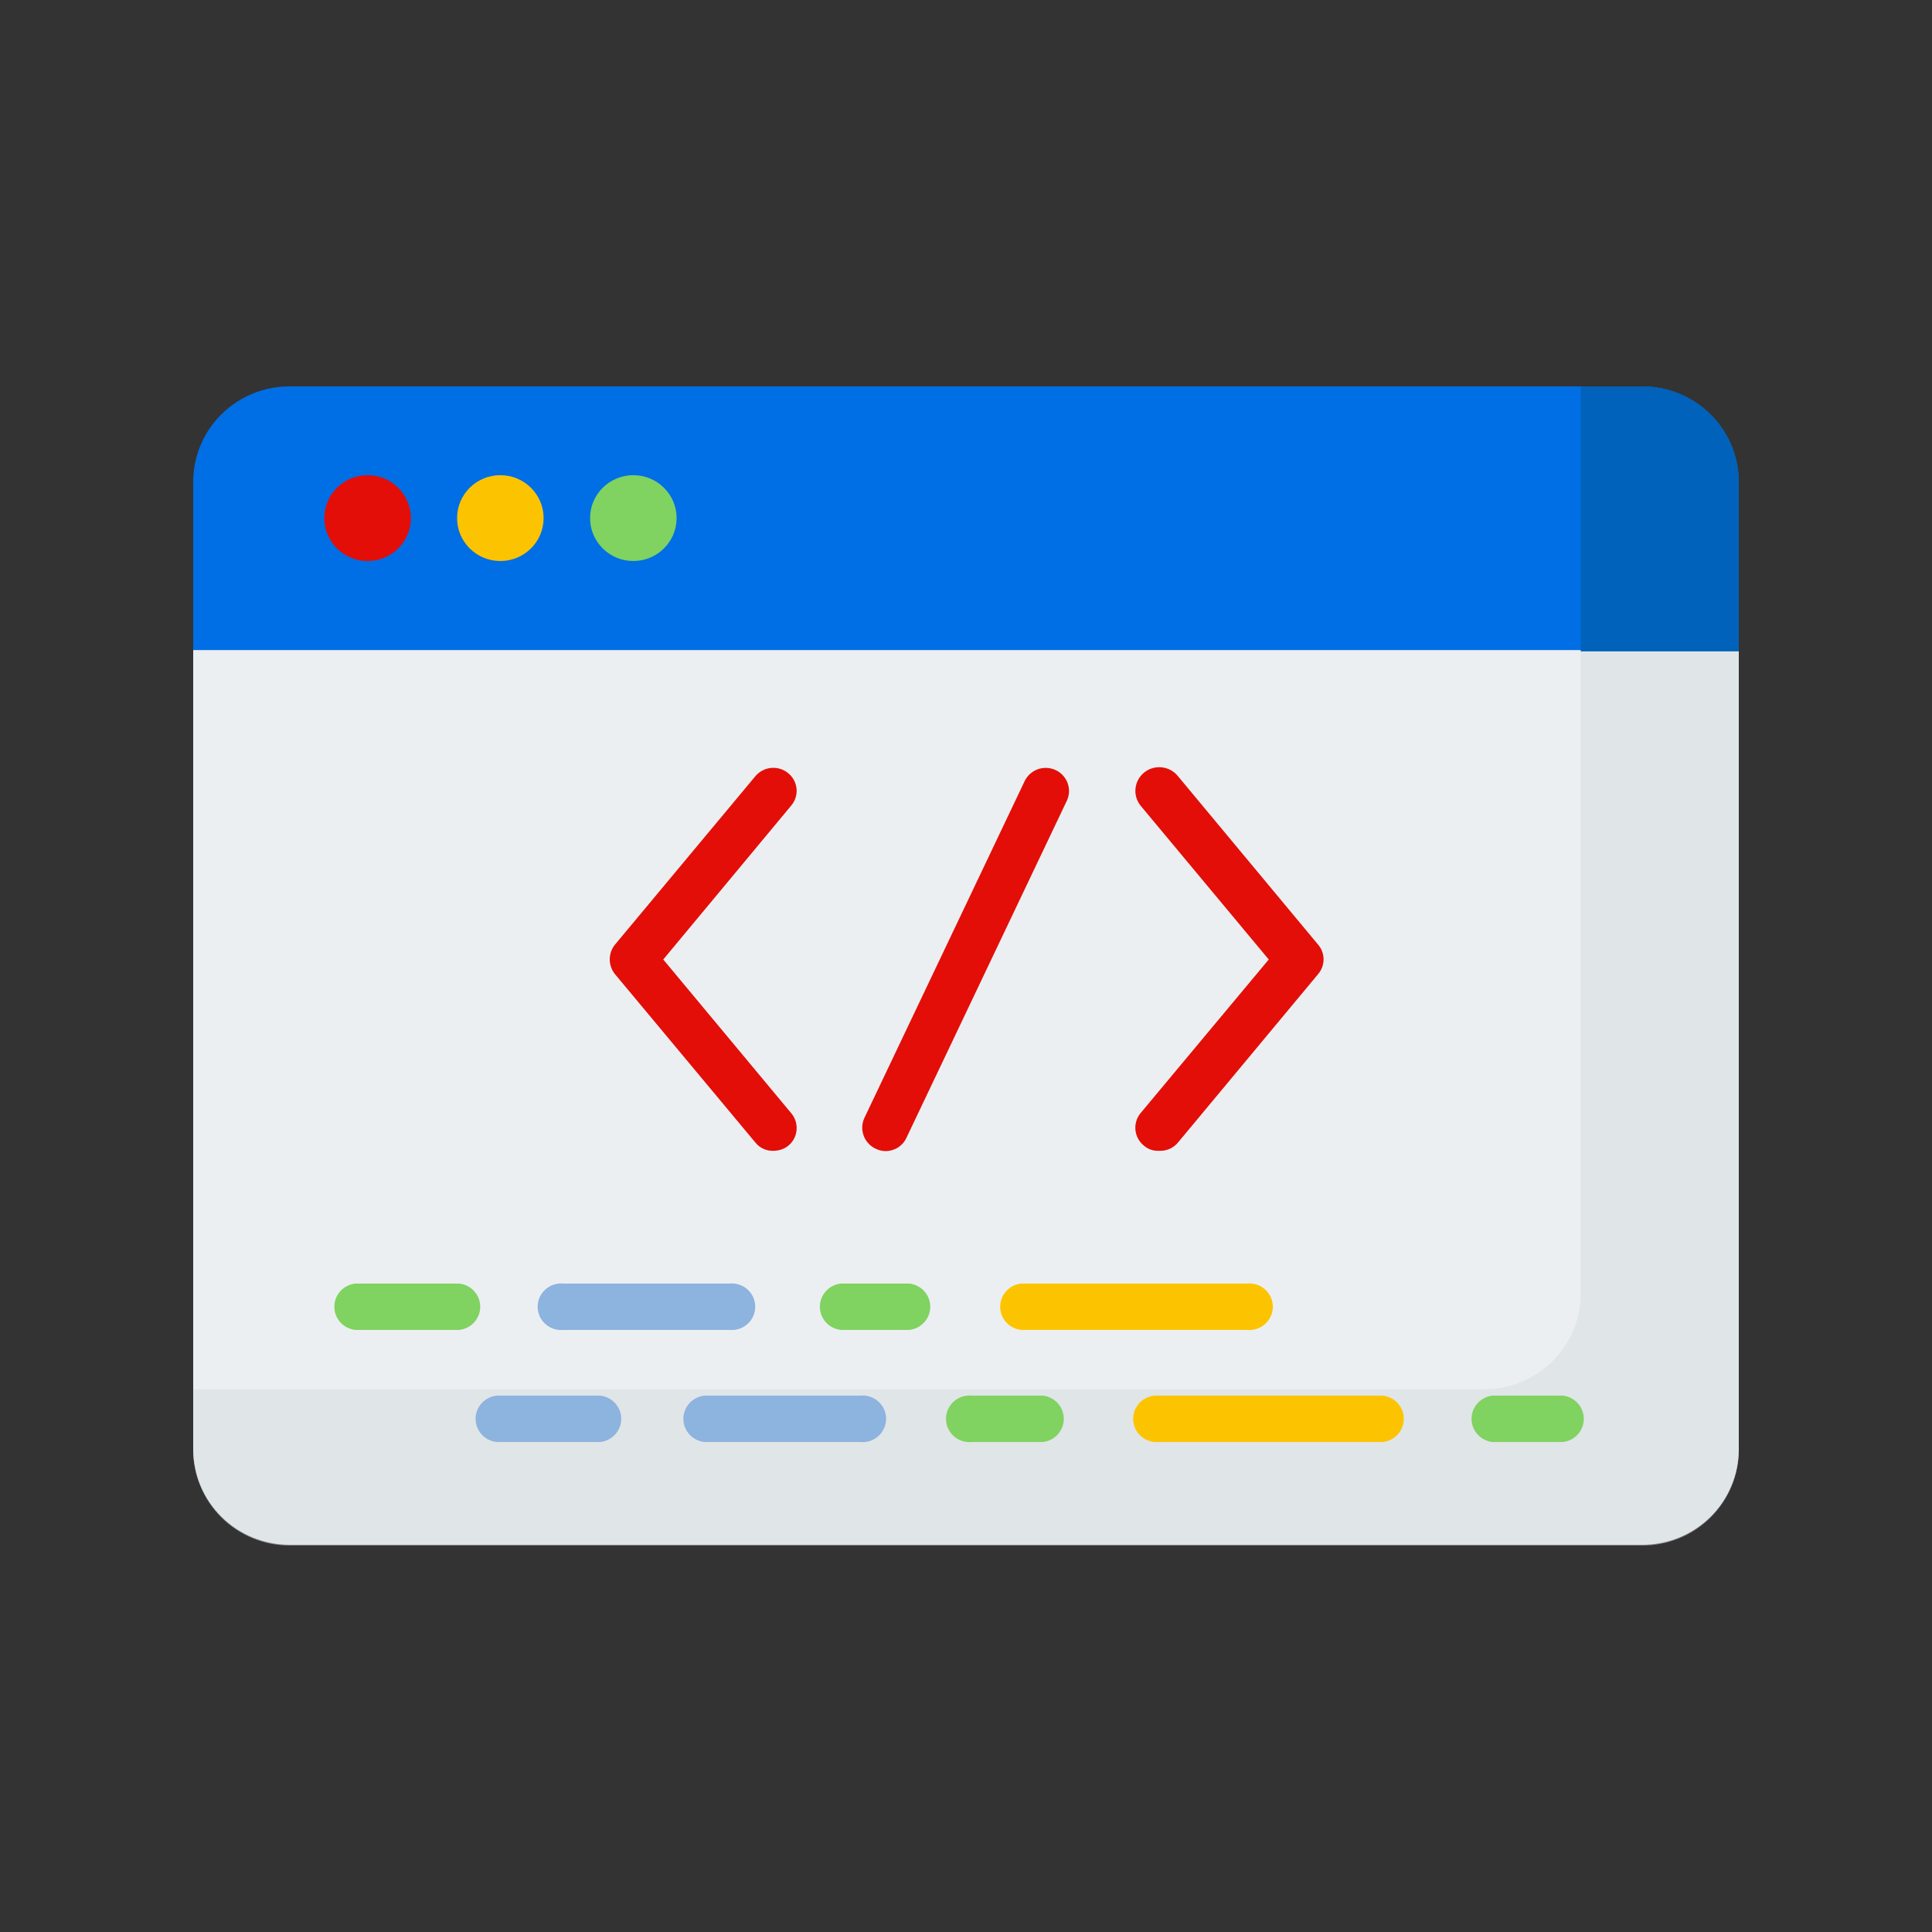 <svg width="60" height="60" viewBox="0 0 60 60" fill="none" xmlns="http://www.w3.org/2000/svg">
<rect x="0" y="0" width="60" height="60" fill="#333333" stroke="none"/>
<path d="M6.481 19.323L6 20.188V45.005C6 45.791 6.314 46.545 6.874 47.102C7.434 47.659 8.193 47.973 8.986 47.975H50.989C51.384 47.977 51.775 47.902 52.14 47.754C52.505 47.606 52.837 47.387 53.117 47.111C53.397 46.835 53.619 46.507 53.77 46.145C53.922 45.784 54 45.396 54 45.005V20.188L53.519 19.323H6.481Z" fill="#ECEFF1"/>
<path d="M24.016 35.739C23.91 35.743 23.804 35.722 23.707 35.677C23.611 35.633 23.526 35.567 23.46 35.484L19.097 30.251C18.993 30.121 18.936 29.96 18.936 29.794C18.936 29.628 18.993 29.467 19.097 29.338L23.46 24.104C23.521 24.032 23.596 23.971 23.68 23.928C23.764 23.884 23.856 23.857 23.951 23.848C24.046 23.84 24.142 23.85 24.232 23.878C24.323 23.907 24.407 23.953 24.48 24.014C24.553 24.073 24.614 24.147 24.658 24.23C24.702 24.312 24.729 24.403 24.738 24.497C24.746 24.59 24.736 24.684 24.707 24.774C24.679 24.863 24.633 24.946 24.572 25.018L20.598 29.798L24.572 34.571C24.633 34.643 24.679 34.727 24.708 34.817C24.736 34.907 24.747 35.002 24.738 35.096C24.73 35.19 24.703 35.281 24.658 35.365C24.614 35.449 24.553 35.523 24.48 35.583C24.348 35.686 24.184 35.741 24.016 35.739Z" fill="#E30E08"/>
<path d="M35.984 35.739C35.814 35.747 35.647 35.688 35.52 35.575C35.373 35.454 35.28 35.281 35.262 35.093C35.243 34.905 35.3 34.717 35.42 34.571L39.402 29.798L35.42 25.018C35.298 24.865 35.242 24.67 35.265 24.477C35.288 24.283 35.387 24.106 35.541 23.985C35.695 23.864 35.891 23.808 36.086 23.831C36.281 23.853 36.46 23.951 36.582 24.104L40.936 29.338C41.045 29.465 41.105 29.627 41.105 29.794C41.105 29.962 41.045 30.123 40.936 30.251L36.582 35.484C36.514 35.566 36.429 35.631 36.333 35.675C36.237 35.719 36.132 35.741 36.026 35.739H35.984Z" fill="#E30E08"/>
<path d="M27.499 35.748C27.392 35.747 27.287 35.721 27.192 35.674C27.02 35.592 26.886 35.446 26.821 35.267C26.756 35.089 26.764 34.892 26.844 34.719L31.82 24.261C31.861 24.175 31.918 24.099 31.988 24.035C32.058 23.971 32.14 23.922 32.229 23.89C32.319 23.858 32.414 23.844 32.508 23.848C32.603 23.852 32.697 23.875 32.783 23.915C32.869 23.955 32.946 24.011 33.01 24.081C33.074 24.151 33.124 24.232 33.156 24.321C33.188 24.409 33.203 24.503 33.199 24.598C33.194 24.692 33.171 24.784 33.131 24.869L28.154 35.328C28.098 35.453 28.006 35.56 27.89 35.635C27.773 35.709 27.638 35.748 27.499 35.748Z" fill="#E30E08"/>
<g opacity="0.46">
<path d="M49.09 19.323V40.175C49.09 40.962 48.774 41.718 48.212 42.275C47.651 42.832 46.889 43.145 46.095 43.145H6V45.029C6 45.816 6.314 46.57 6.874 47.127C7.434 47.684 8.193 47.998 8.986 48H50.989C51.386 48.002 51.779 47.926 52.146 47.776C52.513 47.626 52.846 47.406 53.126 47.127C53.406 46.848 53.627 46.517 53.778 46.153C53.928 45.789 54.003 45.398 54 45.005V20.188L53.519 19.323H49.09Z" fill="#D2D9DC"/>
</g>
<path d="M50.989 12H8.986C8.593 12 8.204 12.077 7.841 12.226C7.479 12.376 7.149 12.595 6.872 12.871C6.594 13.146 6.374 13.474 6.225 13.834C6.075 14.195 5.999 14.581 6 14.971V20.188H54V14.971C54 14.579 53.922 14.191 53.77 13.83C53.619 13.469 53.397 13.14 53.117 12.864C52.837 12.588 52.505 12.37 52.14 12.221C51.775 12.073 51.384 11.998 50.989 12Z" fill="#006EE5"/>
<path d="M50.989 12H49.09V20.229H54V14.971C54 14.579 53.922 14.191 53.771 13.83C53.619 13.469 53.397 13.14 53.117 12.864C52.837 12.588 52.505 12.37 52.14 12.221C51.775 12.073 51.384 11.998 50.989 12Z" fill="#0062BA"/>
<path d="M11.416 17.423C12.158 17.423 12.76 16.826 12.76 16.09C12.76 15.353 12.158 14.757 11.416 14.757C10.674 14.757 10.072 15.353 10.072 16.09C10.072 16.826 10.674 17.423 11.416 17.423Z" fill="#E30E08"/>
<path d="M15.539 17.423C16.281 17.423 16.882 16.826 16.882 16.09C16.882 15.353 16.281 14.757 15.539 14.757C14.796 14.757 14.195 15.353 14.195 16.09C14.195 16.826 14.796 17.423 15.539 17.423Z" fill="#FCC400"/>
<path d="M19.669 17.423C20.411 17.423 21.013 16.826 21.013 16.09C21.013 15.353 20.411 14.757 19.669 14.757C18.927 14.757 18.325 15.353 18.325 16.09C18.325 16.826 18.927 17.423 19.669 17.423Z" fill="#80D261"/>
<path d="M14.261 41.302H11.035C10.856 41.283 10.69 41.199 10.57 41.066C10.449 40.933 10.383 40.761 10.383 40.582C10.383 40.403 10.449 40.231 10.57 40.098C10.69 39.965 10.856 39.881 11.035 39.862H14.261C14.44 39.881 14.606 39.965 14.726 40.098C14.847 40.231 14.914 40.403 14.914 40.582C14.914 40.761 14.847 40.933 14.726 41.066C14.606 41.199 14.44 41.283 14.261 41.302Z" fill="#80D261"/>
<path d="M22.647 41.302H17.504C17.403 41.313 17.3 41.302 17.202 41.271C17.105 41.24 17.015 41.188 16.939 41.12C16.863 41.053 16.802 40.969 16.76 40.877C16.718 40.784 16.697 40.684 16.697 40.582C16.697 40.48 16.718 40.38 16.76 40.287C16.802 40.194 16.863 40.111 16.939 40.043C17.015 39.975 17.105 39.924 17.202 39.893C17.3 39.862 17.403 39.851 17.504 39.862H22.647C22.749 39.851 22.852 39.862 22.949 39.893C23.047 39.924 23.136 39.975 23.212 40.043C23.289 40.111 23.35 40.194 23.391 40.287C23.433 40.38 23.454 40.48 23.454 40.582C23.454 40.684 23.433 40.784 23.391 40.877C23.35 40.969 23.289 41.053 23.212 41.12C23.136 41.188 23.047 41.24 22.949 41.271C22.852 41.302 22.749 41.313 22.647 41.302Z" fill="#8DB3DF"/>
<path d="M38.721 41.302H31.713C31.534 41.283 31.368 41.199 31.248 41.066C31.127 40.933 31.061 40.761 31.061 40.582C31.061 40.403 31.127 40.231 31.248 40.098C31.368 39.965 31.534 39.881 31.713 39.862H38.721C38.823 39.851 38.926 39.862 39.024 39.893C39.121 39.924 39.211 39.975 39.287 40.043C39.363 40.111 39.424 40.194 39.466 40.287C39.508 40.38 39.529 40.48 39.529 40.582C39.529 40.684 39.508 40.784 39.466 40.877C39.424 40.969 39.363 41.053 39.287 41.12C39.211 41.188 39.121 41.24 39.024 41.271C38.926 41.302 38.823 41.313 38.721 41.302Z" fill="#FCC400"/>
<path d="M28.238 41.302H26.114C25.935 41.283 25.769 41.199 25.649 41.066C25.529 40.933 25.462 40.761 25.462 40.582C25.462 40.403 25.529 40.231 25.649 40.098C25.769 39.965 25.935 39.881 26.114 39.862H28.238C28.417 39.881 28.582 39.965 28.703 40.098C28.823 40.231 28.89 40.403 28.89 40.582C28.89 40.761 28.823 40.933 28.703 41.066C28.582 41.199 28.417 41.283 28.238 41.302Z" fill="#80D261"/>
<path d="M18.641 44.783H15.422C15.243 44.764 15.078 44.679 14.957 44.547C14.837 44.414 14.77 44.241 14.77 44.063C14.77 43.884 14.837 43.712 14.957 43.579C15.078 43.446 15.243 43.362 15.422 43.343H18.641C18.82 43.362 18.985 43.446 19.106 43.579C19.226 43.712 19.293 43.884 19.293 44.063C19.293 44.241 19.226 44.414 19.106 44.547C18.985 44.679 18.82 44.764 18.641 44.783Z" fill="#8DB3DF"/>
<path d="M26.711 44.783H21.875C21.696 44.764 21.531 44.679 21.41 44.547C21.29 44.414 21.223 44.241 21.223 44.063C21.223 43.884 21.29 43.712 21.41 43.579C21.531 43.446 21.696 43.362 21.875 43.343H26.711C26.813 43.332 26.916 43.342 27.013 43.374C27.111 43.405 27.2 43.456 27.277 43.524C27.353 43.592 27.414 43.675 27.455 43.768C27.497 43.861 27.519 43.961 27.519 44.063C27.519 44.164 27.497 44.265 27.455 44.357C27.414 44.45 27.353 44.533 27.277 44.601C27.2 44.669 27.111 44.72 27.013 44.752C26.916 44.783 26.813 44.793 26.711 44.783Z" fill="#8DB3DF"/>
<path d="M32.385 44.783H30.187C30.085 44.793 29.982 44.783 29.884 44.752C29.787 44.72 29.697 44.669 29.621 44.601C29.545 44.533 29.484 44.45 29.442 44.357C29.401 44.265 29.379 44.164 29.379 44.063C29.379 43.961 29.401 43.861 29.442 43.768C29.484 43.675 29.545 43.592 29.621 43.524C29.697 43.456 29.787 43.405 29.884 43.374C29.982 43.342 30.085 43.332 30.187 43.343H32.385C32.564 43.362 32.73 43.446 32.85 43.579C32.97 43.712 33.037 43.884 33.037 44.063C33.037 44.241 32.97 44.414 32.85 44.547C32.73 44.679 32.564 44.764 32.385 44.783Z" fill="#80D261"/>
<path d="M48.534 44.783H46.352C46.173 44.764 46.008 44.679 45.887 44.547C45.767 44.414 45.7 44.241 45.7 44.063C45.7 43.884 45.767 43.712 45.887 43.579C46.008 43.446 46.173 43.362 46.352 43.343H48.534C48.713 43.362 48.879 43.446 48.999 43.579C49.119 43.712 49.186 43.884 49.186 44.063C49.186 44.241 49.119 44.414 48.999 44.547C48.879 44.679 48.713 44.764 48.534 44.783Z" fill="#80D261"/>
<path d="M42.944 44.783H35.844C35.664 44.764 35.499 44.679 35.378 44.547C35.258 44.414 35.191 44.241 35.191 44.063C35.191 43.884 35.258 43.712 35.378 43.579C35.499 43.446 35.664 43.362 35.844 43.343H42.944C43.123 43.362 43.288 43.446 43.409 43.579C43.529 43.712 43.596 43.884 43.596 44.063C43.596 44.241 43.529 44.414 43.409 44.547C43.288 44.679 43.123 44.764 42.944 44.783Z" fill="#FCC400"/>
</svg>
